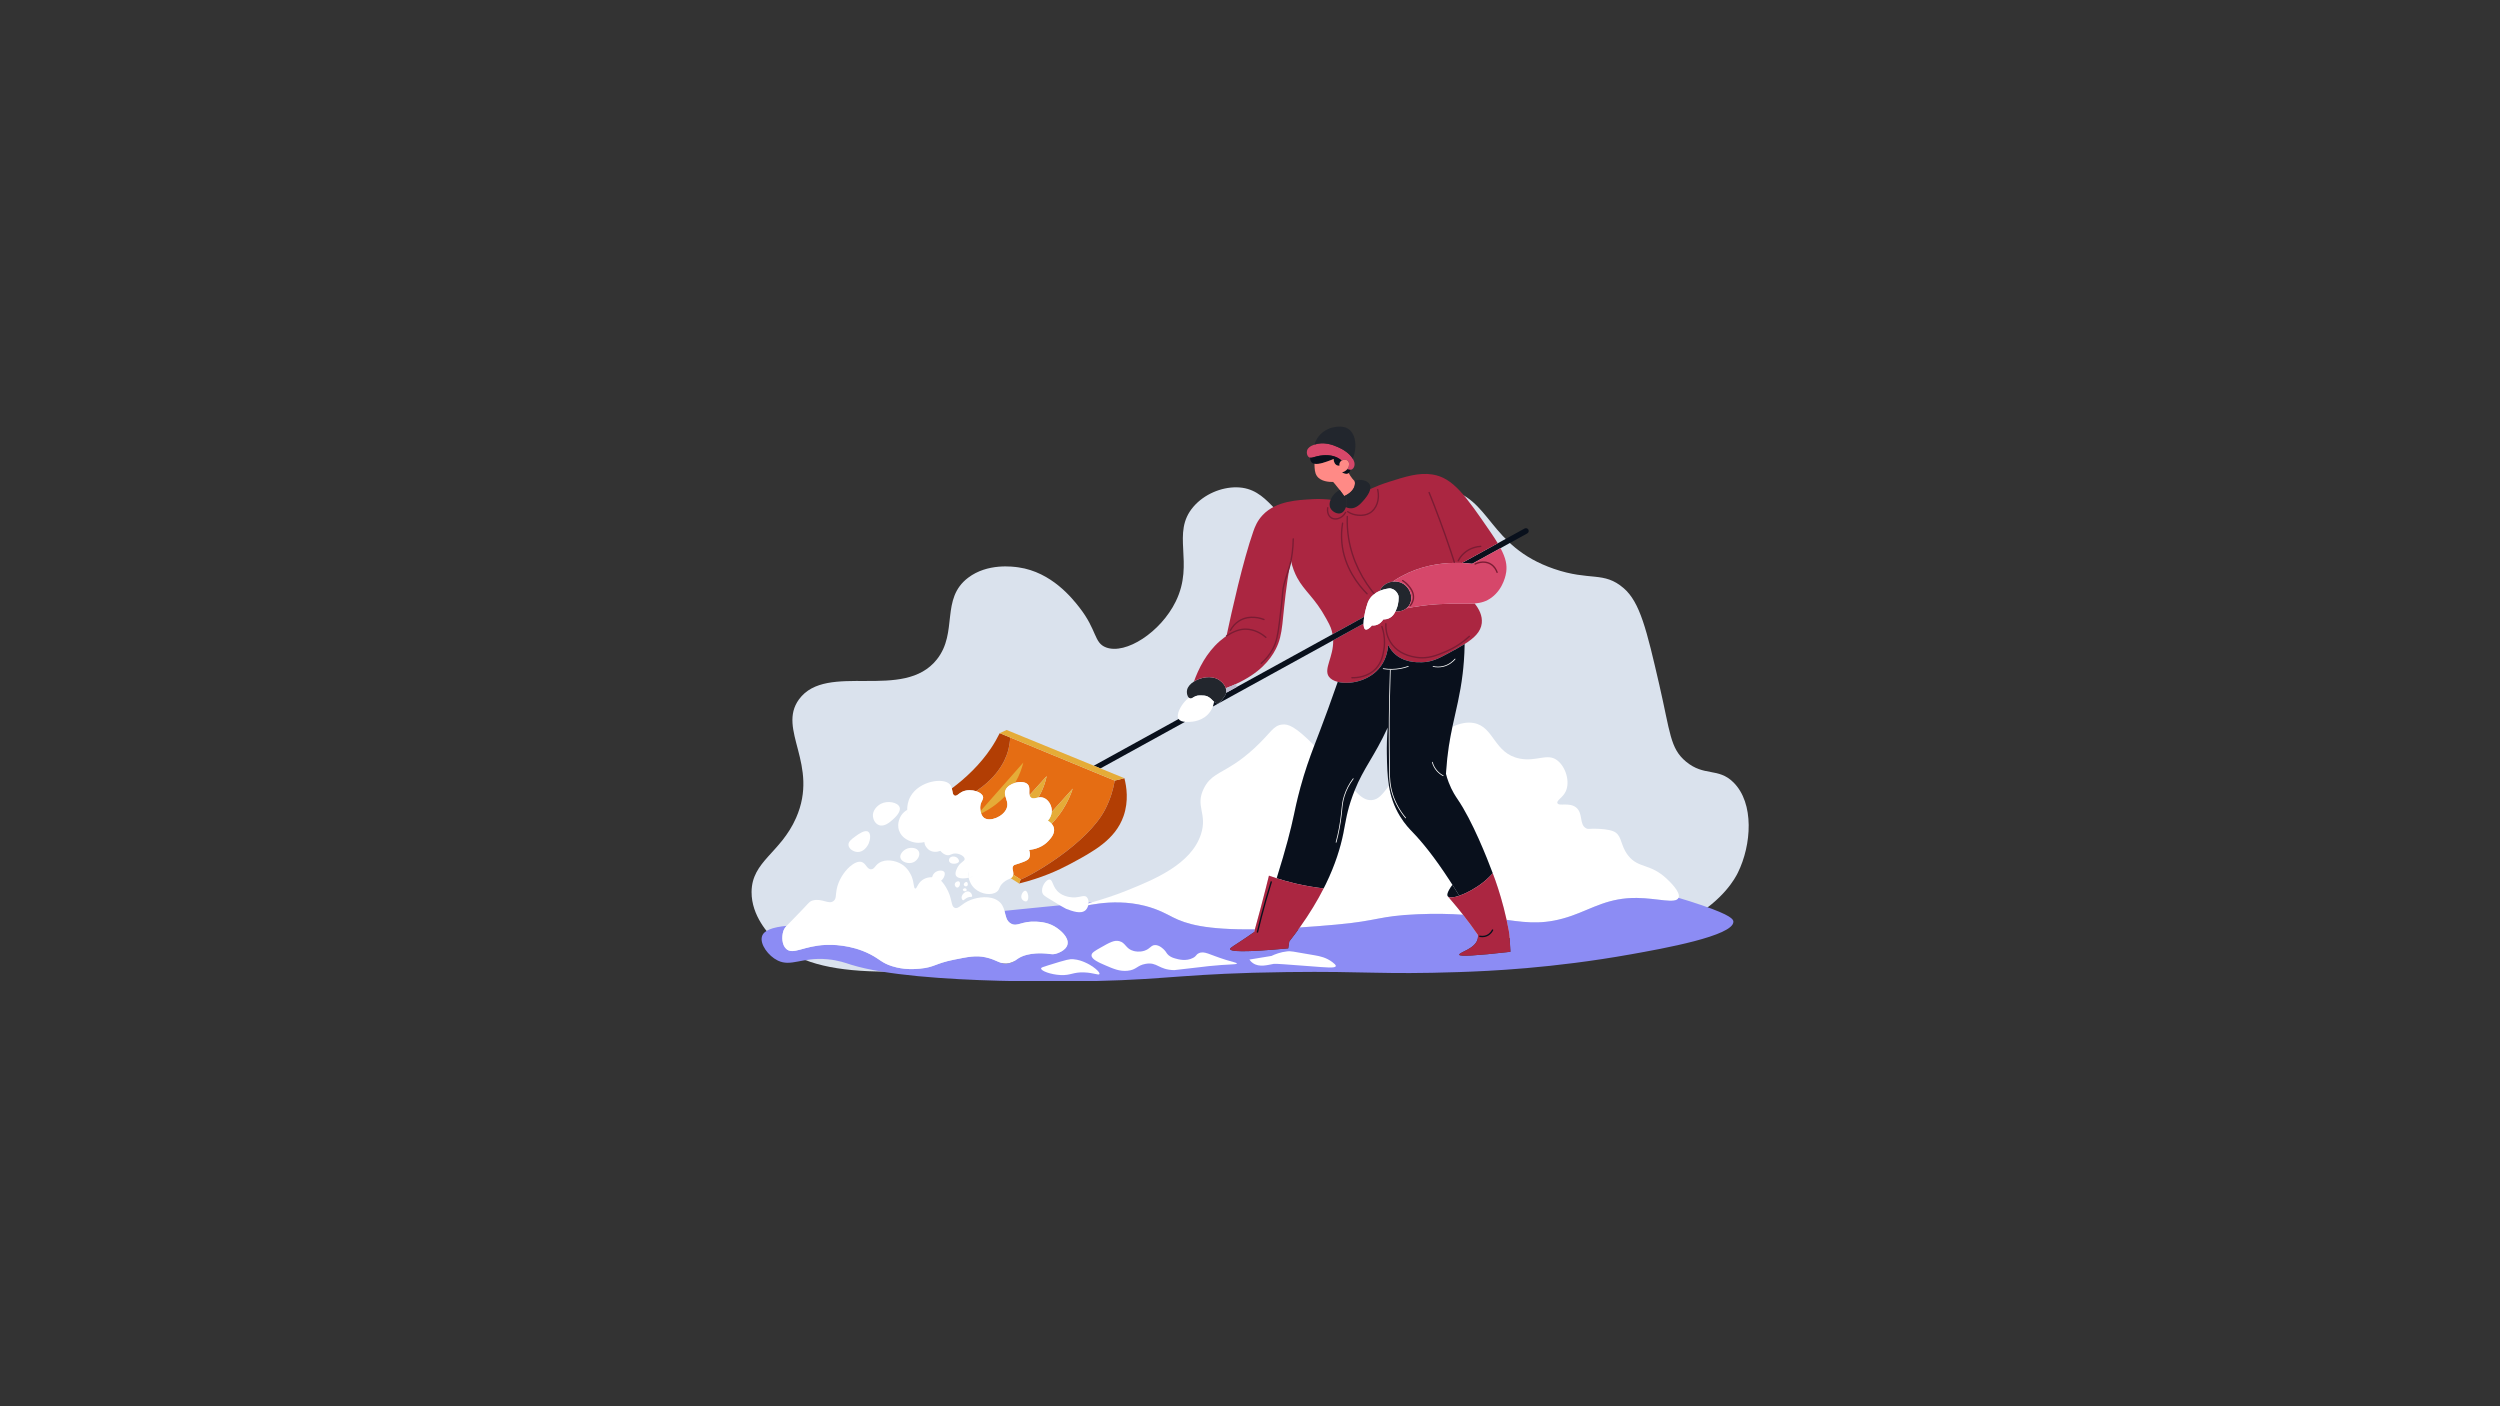<svg xmlns="http://www.w3.org/2000/svg" xmlns:xlink="http://www.w3.org/1999/xlink" width="1920" zoomAndPan="magnify" viewBox="0 0 1440 810" height="1080" preserveAspectRatio="xMidYMid meet" version="1.0"><rect x="0" y="0" width="1440" height="810" fill="#333333" stroke="none"/><defs><clipPath id="25833b6dfe"><path d="M 432.906 280 L 1007.242 280 L 1007.242 560 L 432.906 560 Z M 432.906 280 " clip-rule="nonzero"/></clipPath><clipPath id="0e8dbb8c8d"><path d="M 438 517 L 999 517 L 999 565.051 L 438 565.051 Z M 438 517 " clip-rule="nonzero"/></clipPath></defs><g clip-path="url(#25833b6dfe)"><path fill="#dae2ed" d="M 446.574 541.988 C 442.727 537.961 432.836 527.586 432.906 513.805 C 433.004 496.047 449.594 491.422 458.535 471.113 C 472.082 440.34 447.461 420.305 460.238 402.801 C 476.219 380.941 520.465 404.188 539.695 379.746 C 551.945 364.168 541.625 344.973 557.629 332.785 C 568.824 324.266 583.484 326.352 586.676 326.805 C 605.781 329.539 617.688 344.742 621.703 349.859 C 632 363.016 630.023 370.266 637.082 372.914 C 648.398 377.18 668.551 364.168 677.23 346.445 C 688.246 323.93 674.246 307.082 687.48 291.793 C 693.688 284.629 703.484 280.578 712.258 280.699 C 731.031 280.949 734.496 300.145 752.406 306.316 C 781.414 316.297 799.938 275.414 832.699 281.547 C 858.953 286.473 856.988 314.547 895.07 327.656 C 915.992 334.859 923.676 328.832 935.219 338.766 C 944.641 346.875 948.465 362.789 955.719 394.27 C 962.109 421.973 961.918 431.031 971.098 438.664 C 981.648 447.445 989.656 441.957 998.43 450.621 C 1010.598 462.629 1008.91 486.699 1000.996 502.711 C 999.629 505.465 993.023 518.227 973.664 529.18 C 950.25 542.418 927.426 542.121 895.07 541.137 C 845.766 539.629 821.105 538.871 812.199 537.723 C 682.242 520.945 493.191 590.863 446.574 541.988 " fill-opacity="1" fill-rule="nonzero"/></g><path fill="#ffffff" d="M 842.699 526.891 C 835.277 526.375 826.707 526.172 816.469 526.613 C 793.812 527.598 794.445 530.352 769.488 532.594 C 761.938 533.266 755.008 533.816 748.652 534.223 C 754.383 526.184 758.879 518.672 762.414 511.719 C 762.848 510.871 763.266 510.043 763.676 509.215 C 769.199 497.832 772.137 488.043 773.754 480.039 C 775.027 473.785 775.672 467.758 779.078 458.398 C 779.473 457.32 779.871 456.289 780.277 455.281 C 783.98 459.238 786.629 461.07 789.988 460.867 C 793.941 460.629 796.102 457.75 800.031 452.633 C 801.027 458.613 802.875 464.391 806.41 470.164 C 809.301 474.875 812.211 477.809 813.629 479.273 C 818.984 484.832 826.035 493.34 834.941 507.047 C 835.492 507.887 836.043 508.738 836.594 509.613 C 833.527 513.828 833.383 515.531 833.934 516.273 C 833.98 516.32 834.031 516.383 834.078 516.43 C 835.887 518.516 837.711 520.672 839.531 522.914 C 840.625 524.254 841.668 525.574 842.699 526.891 " fill-opacity="1" fill-rule="nonzero"/><path fill="#ffffff" d="M 966.855 517.16 C 966.855 517.184 966.832 517.195 966.832 517.219 C 965.094 520.754 954.734 517.363 942.902 517.219 C 926.48 517.027 917.488 523.199 905.32 527.477 C 890.637 532.617 880.723 531.672 867.801 529.84 C 865.715 520.406 863.316 512.727 861.301 507 L 861.289 507 C 861.254 506.891 861.219 506.785 861.184 506.688 C 861.051 506.316 860.582 505 859.816 502.984 C 856.578 494.332 848.129 472.887 839.531 460.305 C 838.695 459.07 836.332 455.68 834.414 450.621 C 833.766 448.945 833.262 447.301 832.879 445.758 C 832.879 445.746 832.879 445.746 832.879 445.746 C 832.914 445.18 832.953 444.594 832.988 443.984 C 833.684 433.715 835.051 425.855 836.594 418.605 C 840.828 416.664 845.035 415.742 848.941 416.473 C 860.715 418.641 860.414 434.039 875.414 436.961 C 885.016 438.832 891.129 433.691 896.773 437.812 C 901.871 441.539 904.434 450.203 901.906 455.75 C 900.168 459.535 896.461 460.988 897.062 462.582 C 897.828 464.641 903.941 461.898 907.887 465.145 C 912 468.512 909.516 474.922 913.582 477.09 C 915.02 477.859 915.5 477.152 920.125 477.379 C 922.082 477.473 926.539 477.68 929.238 478.805 C 933.746 480.672 933.312 485.07 936.07 490.129 C 936.539 490.992 937.09 491.852 937.785 492.738 C 940.891 496.742 944.199 497.75 948.035 499.102 C 951.512 500.324 955.418 501.848 959.996 506.125 C 961.531 507.562 968.316 513.926 966.855 517.16 " fill-opacity="1" fill-rule="nonzero"/><path fill="#ffffff" d="M 757.031 429.438 C 754.203 436.914 751.676 443.973 749.074 453.461 C 746.926 461.371 745.738 467.242 745.285 469.41 C 743.629 477.344 740.719 488.785 735.359 505.887 C 733.824 505.395 732.352 504.891 730.91 504.375 C 730.359 506.629 729.797 508.879 729.223 511.133 C 729.16 511.359 729.113 511.602 729.055 511.816 C 727.039 519.75 724.953 527.586 722.82 535.289 C 694.289 535.637 683.176 532.211 675.516 528.328 C 672.074 526.578 667.219 523.75 659.488 521.773 C 639.395 516.691 622.109 523.094 621.895 522.156 C 621.797 521.773 624.664 520.996 629.172 519.664 C 634.312 518.168 641.578 515.984 649.035 512.953 C 664.824 506.555 686.078 497.941 691.758 480.508 C 695.656 468.5 688.176 464.52 693.461 454.035 C 697.129 446.727 702.211 445.781 710.926 440.078 C 714.234 437.922 718.047 435.094 722.508 430.98 C 732.254 421.996 733.262 417.801 738.738 417.32 C 742.023 417.035 745.895 418.195 757.031 429.438 " fill-opacity="1" fill-rule="nonzero"/><path fill="#e56d13" d="M 642.094 449.629 C 641.277 454.457 639.66 460.254 636.531 466.293 C 626.414 485.828 594.297 504.254 587.898 506.578 L 583.629 503.859 C 583.664 503.656 583.688 503.465 583.688 503.273 C 583.75 501.57 582.656 500.062 583.676 498.719 C 584.203 498.047 584.695 498.145 587.059 497.316 C 587.07 497.305 587.082 497.305 587.105 497.305 C 590.27 496.191 591.84 495.641 592.656 494.453 C 592.918 494.07 593.77 492.633 592.777 489.59 C 595.953 489.219 600.531 488.031 603.902 484.352 C 605.316 482.809 607.762 480.133 607.043 476.945 C 606.812 475.965 606.336 475.137 605.734 474.453 C 607.918 472.191 610.062 469.566 612.016 466.559 C 614.895 462.137 616.727 457.848 617.902 454.227 L 605.793 467.695 C 605.832 467.133 605.832 466.559 605.758 465.984 C 605.41 463.301 603.695 460.566 601.203 459.586 C 600.066 459.141 599.047 459.176 598.121 459.344 C 598.207 459.227 598.277 459.094 598.352 458.973 C 600.867 454.613 602.188 450.418 602.906 447.016 L 593.016 457.98 C 592.57 456.074 593.531 453.379 591.949 451.762 C 590.535 450.32 587.512 450.105 584.719 450.875 C 582.395 451.52 580.227 452.852 579.266 454.742 C 578.617 456.039 578.715 457.246 579.039 458.457 C 579.602 460.629 580.895 462.809 579.84 465.562 C 579.816 465.613 579.805 465.66 579.781 465.719 C 577.828 470.477 570.227 473.508 566.883 471.125 C 566.02 470.5 565.48 469.555 565.156 468.57 C 564.977 468.105 564.867 467.613 564.785 467.168 C 564.582 465.973 564.605 464.977 564.605 464.844 C 564.676 462.855 565.492 461.695 565.961 460.641 C 566.234 460.016 566.402 459.43 566.176 458.734 C 565.754 457.441 564.223 456.348 562.266 455.727 C 563.371 454.973 564.449 454.18 565.516 453.355 C 565.828 453.113 566.141 452.863 566.449 452.609 C 566.762 452.359 567.074 452.094 567.398 451.844 C 567.684 451.594 567.984 451.34 568.262 451.09 C 568.512 450.859 568.766 450.645 569.004 450.43 C 569.641 449.844 570.262 449.254 570.852 448.645 C 571.137 448.355 571.414 448.082 571.688 447.781 C 571.953 447.508 572.219 447.207 572.48 446.918 C 572.746 446.621 572.996 446.332 573.246 446.031 C 573.246 446.031 573.258 446.031 573.258 446.02 C 573.512 445.723 573.762 445.422 574.004 445.109 C 574.254 444.797 574.496 444.5 574.723 444.188 C 575.836 442.715 576.855 441.156 577.742 439.527 C 577.875 439.297 578.008 439.047 578.125 438.809 C 578.152 438.77 578.164 438.734 578.176 438.711 C 578.332 438.434 578.449 438.172 578.582 437.895 C 579.027 436.984 579.422 436.051 579.781 435.105 C 579.852 434.926 579.914 434.734 579.973 434.566 C 580.082 434.289 580.164 434.016 580.25 433.727 C 580.273 433.703 580.273 433.668 580.285 433.629 C 580.367 433.379 580.453 433.113 580.523 432.863 C 580.668 432.359 580.812 431.844 580.945 431.328 C 581.422 429.34 581.758 427.148 581.855 424.773 L 626.27 443.109 L 630.094 444.68 L 642.094 449.629 " fill-opacity="1" fill-rule="nonzero"/><g clip-path="url(#0e8dbb8c8d)"><path fill="#8c8cf4" d="M 998.43 530.879 C 998.648 539.102 957.602 546.434 939.488 549.668 C 893.992 557.805 857.645 559.34 840.395 559.914 C 794.59 561.449 787.984 559.328 741.305 559.914 C 683.918 560.656 672.902 564.121 631.953 565.043 C 631.953 565.043 529.168 567.871 490.137 555.648 C 487.27 554.75 482.992 553.098 476.469 552.52 C 461.93 551.227 455.742 557.039 448 553.277 C 442.531 550.629 437.605 543.848 438.887 539.426 C 439.93 535.793 445.062 534.078 453.082 533.289 C 452.016 534.488 451.5 535.324 451.129 536.574 C 450.266 539.508 450.301 544.168 452.844 546.543 C 456.785 550.23 462.828 544.781 475.621 544.266 C 478.387 544.156 489.871 543.82 501.25 549.668 C 506.906 552.582 507.891 554.629 513.777 556.5 C 520.777 558.727 526.855 558.227 530.008 557.926 C 538.254 557.16 538.52 555 549.367 552.797 C 557.855 551.082 562.086 550.23 567.59 551.383 C 574.555 552.832 576.352 555.914 581.27 554.797 C 585.344 553.875 585.68 551.406 591.516 549.957 C 595.031 549.082 598.492 549.094 599.777 549.105 C 604.535 549.141 605.352 550.051 608.035 549.395 C 608.383 549.297 613.98 547.836 614.871 543.977 C 615.863 539.617 610.062 535.434 608.887 534.582 C 604.418 531.359 599.535 531.023 596.938 530.879 C 588.352 530.414 586.098 533.996 582.406 532.031 C 579.578 530.52 579.363 527.598 578.57 524.648 C 592.152 523.258 608.73 521.605 629.172 519.664 C 624.664 520.996 621.797 521.773 621.895 522.156 C 622.109 523.094 639.395 516.691 659.488 521.773 C 667.219 523.75 672.074 526.578 675.516 528.328 C 683.176 532.211 694.289 535.637 722.82 535.289 C 722.688 535.816 722.543 536.344 722.398 536.859 C 721.309 537.641 720.004 538.551 718.516 539.566 C 710.555 545.02 708.41 545.883 708.555 546.688 C 708.793 548.051 715.613 548.711 742.012 546.254 L 742.625 542.277 C 744.77 539.531 746.781 536.848 748.652 534.223 C 755.008 533.816 761.938 533.266 769.488 532.594 C 794.445 530.352 793.812 527.598 816.469 526.613 C 826.707 526.172 835.277 526.375 842.699 526.891 C 845.777 530.82 848.621 534.727 851.258 538.539 C 851.352 539.184 851.352 539.867 851.207 540.562 C 850.07 546.531 840.25 548.496 840.539 549.957 C 840.742 551 849.664 550.543 870.004 548.242 L 869.551 540.023 C 869.477 538.68 869.324 537.34 869.059 536.008 C 868.664 533.875 868.242 531.816 867.801 529.84 C 880.723 531.672 890.637 532.617 905.32 527.477 C 917.488 523.199 926.48 517.027 942.902 517.219 C 954.734 517.363 965.094 520.754 966.832 517.219 C 966.832 517.195 966.855 517.184 966.855 517.16 C 971.027 518.383 975.594 519.82 980.496 521.5 C 997.23 527.25 998.395 529.539 998.43 530.879 " fill-opacity="1" fill-rule="nonzero"/></g><path fill="#d6476a" d="M 780.168 268.105 C 780.098 268.477 779.844 269.711 778.816 270.309 C 778.527 270.477 778.203 270.57 777.855 270.609 C 777.281 270.668 776.645 270.547 776.035 270.25 C 776.355 269.852 776.633 269.41 776.801 268.883 C 776.883 268.617 777.531 266.523 776.32 265.418 C 775.457 264.629 773.898 264.617 772.797 265.289 C 772.484 265 772.102 264.676 771.668 264.379 C 767.449 261.418 761.938 262.207 760.473 262.438 C 759.105 262.652 758.039 262.949 757.176 263.203 C 756.062 263.539 755.27 263.766 754.598 263.609 C 754.348 263.562 754.109 263.453 753.879 263.285 C 752.801 262.484 752.512 260.758 752.871 259.5 C 753.102 258.711 753.566 258.109 754.133 257.645 C 755.008 256.898 756.109 256.469 756.914 256.168 C 756.973 256.145 757.043 256.121 757.105 256.109 C 762.32 254.238 767.727 256.18 770.879 257.645 C 771.586 257.965 772.172 258.266 772.617 258.492 C 773.348 258.863 777.184 260.879 779.211 264.258 C 779.281 264.352 779.328 264.449 779.379 264.543 C 780.266 266.113 780.336 267.242 780.168 268.105 " fill-opacity="1" fill-rule="nonzero"/><path fill="#22262d" d="M 780.684 257.645 C 780.566 259.738 780.098 261.992 779.211 264.258 C 777.184 260.879 773.348 258.863 772.617 258.492 C 772.172 258.266 771.586 257.965 770.879 257.645 C 767.727 256.18 762.32 254.238 757.105 256.109 C 757.465 254.887 758.137 253.172 759.453 251.449 C 762.449 247.543 766.586 246.453 767.785 246.188 C 769.043 245.91 773.359 244.941 776.535 246.965 C 779.379 248.801 780.984 252.812 780.684 257.645 " fill-opacity="1" fill-rule="nonzero"/><path fill="#09101c" d="M 777.855 270.609 C 777.664 271.387 777.305 272.047 776.836 272.453 C 776.609 272.668 776.344 272.812 776.07 272.883 C 775.172 273.137 774.043 272.633 773.562 272.406 C 773.359 272.309 773.168 272.215 773.012 272.117 C 773.828 271.867 775.133 271.316 776.035 270.25 C 776.645 270.547 777.281 270.668 777.855 270.609 " fill-opacity="1" fill-rule="nonzero"/><path fill="#09101c" d="M 772.797 265.289 C 772.473 265.492 772.172 265.766 771.957 266.078 C 771.453 266.82 771.465 267.66 771.551 268.199 L 771.551 268.211 C 771.168 268.258 770.711 268.246 770.242 268.078 C 769.008 267.613 768.133 266.125 768.207 264.352 C 767.832 264.531 767.379 264.699 766.875 264.906 C 763.758 266.09 759.707 267.648 757.129 267.145 C 756.516 267.039 755.988 266.797 755.582 266.414 C 755.246 266.102 754.625 265.348 754.598 263.609 C 755.27 263.766 756.062 263.539 757.176 263.203 C 758.039 262.949 759.105 262.652 760.473 262.438 C 761.938 262.207 767.449 261.418 771.668 264.379 C 772.102 264.676 772.484 265 772.797 265.289 " fill-opacity="1" fill-rule="nonzero"/><path fill="#ff8a86" d="M 780.457 278.469 C 780.422 281.105 778.395 283.656 775.254 285.273 C 774.941 285.441 774.605 285.609 774.27 285.742 C 773.457 284.566 772.594 283.371 771.668 282.184 C 770.781 281.031 769.848 279.871 768.84 278.707 C 768.527 278.336 768.219 277.965 767.895 277.605 C 765.688 277.664 760.641 277.402 758.461 274.07 C 757.332 272.371 757.188 270.188 757.129 267.145 C 759.707 267.648 763.758 266.09 766.875 264.906 C 767.379 264.699 767.832 264.531 768.207 264.352 C 768.133 266.125 769.008 267.613 770.242 268.078 C 770.711 268.246 771.168 268.258 771.551 268.211 L 771.551 268.199 C 771.465 267.66 771.453 266.82 771.957 266.078 C 772.172 265.766 772.473 265.492 772.797 265.289 C 773.898 264.617 775.457 264.629 776.32 265.418 C 777.531 266.523 776.883 268.617 776.801 268.883 C 776.633 269.41 776.355 269.852 776.035 270.25 C 775.133 271.316 773.828 271.867 773.012 272.117 C 773.168 272.215 773.359 272.309 773.562 272.406 C 774.043 272.633 775.172 273.137 776.07 272.883 C 776.344 272.812 776.609 272.668 776.836 272.453 C 777.102 272.957 777.398 273.484 777.746 274.012 C 778.48 275.137 779.258 276.098 780 276.887 C 780.098 277.008 780.219 277.125 780.324 277.234 C 780.434 277.703 780.469 278.121 780.457 278.469 " fill-opacity="1" fill-rule="nonzero"/><path fill="#22262d" d="M 775.254 292.164 C 774.668 293.973 773.586 295.23 772.34 295.641 C 770.305 296.324 767.484 294.871 766.359 292.801 C 765.508 291.219 765.723 289.445 766.418 287.84 C 767.148 286.113 768.434 284.566 769.488 283.645 C 770.242 282.973 771 282.508 771.668 282.184 C 772.594 283.371 773.457 284.566 774.27 285.742 C 774.605 285.609 774.941 285.441 775.254 285.273 C 775.973 287.934 775.867 290.332 775.254 292.164 " fill-opacity="1" fill-rule="nonzero"/><path fill="#22262d" d="M 789.281 281.668 C 788.754 284.578 785.961 287.684 785.07 288.664 C 783.668 290.234 781.082 293.137 777.531 292.801 C 776.668 292.715 775.902 292.465 775.254 292.164 C 775.867 290.332 775.973 287.934 775.254 285.273 C 778.395 283.656 780.422 281.105 780.457 278.469 C 780.469 278.121 780.434 277.703 780.324 277.234 C 780.289 277.113 780.266 276.973 780.219 276.84 C 784.066 275.797 787.59 276.766 788.848 278.852 C 789.375 279.703 789.461 280.684 789.281 281.668 " fill-opacity="1" fill-rule="nonzero"/><path fill="#22262d" d="M 706.359 398.344 C 706.359 398.582 706.336 398.82 706.289 399.047 C 705.965 400.582 704.719 402.008 703.613 403.469 C 702.391 405.102 701.121 405.734 699.301 404.238 C 699.035 404.023 698.773 403.77 698.496 403.469 C 698.473 403.445 698.449 403.41 698.414 403.387 C 695.453 400.258 693.75 400.68 691.184 400.582 C 687.66 400.426 686.594 403.148 685.105 402.141 C 684.996 402.07 684.902 401.984 684.805 401.887 C 683.715 400.871 683.414 398.82 683.773 397.301 C 684.207 395.5 685.691 393.836 687.73 392.543 C 691.688 390.051 697.668 389.008 701.816 391.414 C 702.043 391.547 705.09 393.367 706.059 396.387 C 706.266 396.988 706.371 397.648 706.359 398.344 " fill-opacity="1" fill-rule="nonzero"/><path fill="#ffffff" d="M 699.301 404.238 C 699.168 405.039 698.965 405.977 698.605 406.969 L 698.594 406.969 C 698.27 407.879 697.801 408.828 697.152 409.785 C 693.328 415.441 686.57 415.789 685.059 415.824 C 684.277 415.836 683.414 415.859 682.566 415.789 L 682.551 415.789 C 681.078 415.68 679.676 415.285 678.934 414.195 C 678.922 414.172 678.906 414.148 678.895 414.121 C 677.23 411.512 680.262 406.477 682.566 403.938 C 683.332 403.086 684.109 402.414 684.805 401.887 C 684.902 401.984 684.996 402.07 685.105 402.141 C 686.594 403.148 687.66 400.426 691.184 400.582 C 693.75 400.68 695.453 400.258 698.414 403.387 C 698.449 403.41 698.473 403.445 698.496 403.469 C 698.773 403.77 699.035 404.023 699.301 404.238 " fill-opacity="1" fill-rule="nonzero"/><path fill="#09101c" d="M 682.551 415.789 L 633.871 442.605 L 630.047 441.035 L 678.895 414.121 C 678.906 414.148 678.922 414.172 678.934 414.195 C 679.676 415.285 681.078 415.68 682.551 415.789 " fill-opacity="1" fill-rule="nonzero"/><path fill="#09101c" d="M 879.703 307.25 L 864.301 315.734 L 847.984 324.723 C 846.188 324.516 844.207 324.363 842.098 324.277 L 862.703 312.918 L 878.156 304.422 C 878.938 303.992 879.918 304.277 880.352 305.059 C 880.77 305.848 880.496 306.82 879.703 307.25 " fill-opacity="1" fill-rule="nonzero"/><path fill="#ab2641" d="M 862.703 312.918 L 842.098 324.277 C 840.742 324.219 839.316 324.195 837.844 324.219 C 828.828 324.352 817.918 326.098 807.215 331.934 C 805.414 332.906 803.738 333.949 802.168 335.027 C 800.008 335.301 797.984 336.273 796.543 337.699 C 796.027 338.191 795.332 339.016 794.781 340.309 C 793.715 340.766 792.625 341.352 791.605 342.133 C 790.621 342.887 789.711 343.809 788.957 344.938 C 787.938 346.434 787.566 347.75 786.859 350.23 C 786.438 351.742 786.043 353.539 785.766 355.289 L 767.547 365.316 C 767.332 364.133 767.008 362.898 766.551 361.629 C 766.059 360.273 765.328 358.957 763.891 356.309 C 757.273 344.168 751.469 340.73 747.18 332.785 C 745.836 330.281 744.387 326.902 743.5 322.469 C 742.852 326.039 742.191 329.957 741.582 334.211 C 738.176 357.543 739.484 364.875 734.746 374.055 C 731.617 380.117 725.469 387.75 711.945 393.957 C 710.125 394.797 708.172 395.598 706.059 396.387 C 705.09 393.367 702.043 391.547 701.816 391.414 C 697.668 389.008 691.688 390.051 687.73 392.543 C 688.918 389.188 690.703 384.91 693.293 380.594 C 695.656 376.676 698.688 372.711 702.57 369.309 C 703.352 368.625 704.18 367.953 705.043 367.32 C 705.27 367.152 705.484 366.996 705.699 366.84 C 705.965 366.66 706.215 366.492 706.469 366.324 C 708.016 359.004 710.387 348.207 713.109 337.121 C 715.855 325.969 718.949 314.523 721.934 306.027 C 722.773 303.633 724.113 300.035 727.34 296.633 C 735.18 288.379 747.898 288.008 755.82 287.527 C 759.707 287.289 763.266 287.469 766.418 287.84 C 765.723 289.445 765.508 291.219 766.359 292.801 C 767.484 294.871 770.305 296.324 772.34 295.641 C 773.586 295.23 774.668 293.973 775.254 292.164 C 775.902 292.465 776.668 292.715 777.531 292.801 C 781.082 293.137 783.668 290.234 785.07 288.664 C 785.961 287.684 788.754 284.578 789.281 281.668 C 792.289 280.301 795.875 278.863 799.961 277.57 C 809.598 274.504 817.234 272.082 825.016 273.293 C 837.039 275.172 844.23 285.645 858.617 306.605 C 860.223 308.941 861.578 311.023 862.703 312.918 " fill-opacity="1" fill-rule="nonzero"/><path fill="#7a1c33" d="M 838.406 326.363 C 838.227 326.363 838.07 326.242 838.012 326.074 C 834.223 314.188 830.016 302.277 825.496 290.668 C 824.609 288.367 823.695 286.09 822.785 283.836 C 822.703 283.633 822.809 283.395 823.012 283.309 C 823.219 283.227 823.457 283.32 823.539 283.539 C 824.453 285.789 825.352 288.066 826.25 290.367 C 830.77 302.004 834.988 313.926 838.789 325.836 C 838.848 326.039 838.73 326.266 838.527 326.34 C 838.477 326.352 838.441 326.363 838.406 326.363 " fill-opacity="1" fill-rule="nonzero"/><path fill="#7a1c33" d="M 729.148 367.535 C 729.055 367.535 728.957 367.5 728.887 367.438 C 726.5 365.367 722.605 362.887 717.57 362.789 C 714.297 362.73 710.566 364.07 706.684 366.66 C 706.504 366.793 706.254 366.73 706.133 366.551 C 706 366.359 706.047 366.121 706.242 365.988 C 710.258 363.305 714.199 361.914 717.582 361.977 C 722.867 362.082 726.93 364.672 729.414 366.828 C 729.582 366.973 729.605 367.234 729.449 367.402 C 729.375 367.488 729.258 367.535 729.148 367.535 " fill-opacity="1" fill-rule="nonzero"/><path fill="#22262d" d="M 811.566 348.867 C 811.156 349.453 810.652 349.969 810.078 350.41 C 808.398 351.742 806.121 352.414 803.727 352.246 C 803.906 351.875 804.074 351.504 804.23 351.145 C 804.66 350.172 804.973 349.203 805.188 348.289 C 805.512 346.863 805.605 345.535 805.605 344.371 C 805.605 344.098 805.594 343.844 805.582 343.605 L 805.512 343.125 C 805.332 342.539 804.672 340.695 802.801 339.617 C 802.129 339.219 801.461 339.039 800.957 338.945 L 800.715 338.859 C 799.625 338.957 797.266 339.258 794.781 340.309 C 795.332 339.016 796.027 338.191 796.543 337.699 C 797.984 336.273 800.008 335.301 802.168 335.027 C 804.277 334.727 806.496 335.098 808.426 336.344 C 810.066 337.398 811.348 338.992 812.105 340.789 C 812.559 341.82 812.824 342.934 812.883 344.051 C 812.969 345.75 812.57 347.441 811.566 348.867 " fill-opacity="1" fill-rule="nonzero"/><path fill="#ab2641" d="M 853.5 358.969 C 852.934 363.914 849.207 367.461 843.645 370.961 C 840.875 372.711 837.652 374.449 834.125 376.328 C 828.805 379.195 824.824 381.328 819.035 381.457 C 816.035 381.52 808.078 381.699 802.527 375.766 C 801.207 374.352 800.25 372.855 799.578 371.43 C 799.312 375.203 798.164 380.848 793.883 385.531 C 787.566 392.457 777.102 394.449 770.531 392.758 C 768.23 392.172 766.406 391.141 765.414 389.715 C 762.285 385.258 768.156 378.414 767.906 368.805 L 785.418 359.16 C 785.418 360.922 785.719 362.25 786.488 362.574 C 787.648 363.066 789.496 361.09 789.711 360.871 C 789.891 360.668 790.059 360.465 790.203 360.262 C 790.777 360.332 791.461 360.332 792.203 360.176 C 794.578 359.699 796.078 357.938 796.82 356.773 C 797.742 356.797 799.133 356.68 800.523 355.91 C 802.18 355 803.066 353.621 803.727 352.246 C 806.121 352.414 808.398 351.742 810.078 350.41 C 815.043 349.418 821.203 348.457 828.289 348.016 C 837.805 347.418 844.242 348.027 849.387 347.598 C 851.879 350.676 853.977 354.652 853.5 358.969 " fill-opacity="1" fill-rule="nonzero"/><path fill="#09101c" d="M 785.766 355.289 C 785.562 356.656 785.418 358.008 785.418 359.16 L 767.906 368.805 L 713.191 398.93 L 698.605 406.969 C 698.965 405.977 699.168 405.039 699.301 404.238 C 701.121 405.734 702.391 405.102 703.613 403.469 C 704.719 402.008 705.965 400.582 706.289 399.047 L 712.438 395.668 L 767.547 365.316 L 785.766 355.289 " fill-opacity="1" fill-rule="nonzero"/><path fill="#7a1c33" d="M 793.5 344.77 C 793.391 344.77 793.285 344.719 793.199 344.625 C 784.207 334.449 778.395 322.504 776.406 310.078 C 775.734 305.945 775.48 301.703 775.637 297.473 C 775.648 297.258 775.828 297.078 776.059 297.09 C 776.273 297.09 776.453 297.281 776.441 297.508 C 776.285 301.68 776.535 305.871 777.195 309.945 C 779.176 322.23 784.918 334.031 793.812 344.098 C 793.953 344.266 793.941 344.516 793.773 344.66 C 793.691 344.73 793.594 344.77 793.5 344.77 " fill-opacity="1" fill-rule="nonzero"/><path fill="#09101c" d="M 859.816 502.984 C 859.301 503.574 858.715 504.207 858.078 504.844 C 857.898 505.023 857.719 505.203 857.527 505.383 C 857 505.91 856.422 506.438 855.824 506.965 C 855.379 507.348 854.926 507.73 854.445 508.113 C 850.047 511.648 844.688 514.512 840.527 515.938 C 839.184 513.723 837.879 511.613 836.594 509.613 C 836.043 508.738 835.492 507.887 834.941 507.047 C 826.035 493.34 818.984 484.832 813.629 479.273 C 812.211 477.809 809.301 474.875 806.41 470.164 C 802.875 464.391 801.027 458.613 800.031 452.633 C 799.062 446.715 798.93 440.617 798.82 434.109 C 798.75 429.855 798.848 424.801 799.312 419.07 C 799.266 419.156 799.242 419.227 799.195 419.312 C 791.594 435.812 785.551 442.16 780.277 455.281 C 779.871 456.289 779.473 457.32 779.078 458.398 C 775.672 467.758 775.027 473.785 773.754 480.039 C 772.137 488.043 769.199 497.832 763.676 509.215 C 763.266 510.043 762.848 510.871 762.414 511.719 C 761.793 511.648 761.168 511.578 760.52 511.492 C 759.957 511.422 759.395 511.336 758.82 511.266 C 757.645 511.098 756.445 510.918 755.223 510.715 C 754.73 510.629 754.238 510.547 753.734 510.449 C 752.73 510.281 751.699 510.078 750.668 509.875 C 750.656 509.887 750.656 509.887 750.656 509.875 C 749.145 509.574 747.598 509.254 746.039 508.879 C 742.238 507.969 738.668 506.965 735.359 505.887 C 740.719 488.785 743.629 477.344 745.285 469.41 C 745.738 467.242 746.926 461.371 749.074 453.461 C 751.676 443.973 754.203 436.914 757.031 429.438 C 758.137 426.547 759.262 423.613 760.473 420.449 C 763.016 413.738 766.504 404.367 770.531 392.758 C 777.102 394.449 787.566 392.457 793.883 385.531 C 798.164 380.848 799.312 375.203 799.578 371.43 C 800.25 372.855 801.207 374.352 802.527 375.766 C 808.078 381.699 816.035 381.52 819.035 381.457 C 824.824 381.328 828.805 379.195 834.125 376.328 C 837.652 374.449 840.875 372.711 843.645 370.961 C 843.523 378.211 842.984 384.094 842.48 388.191 C 841.043 400.176 838.668 408.84 836.594 418.605 C 835.051 425.855 833.684 433.715 832.988 443.984 C 832.953 444.594 832.914 445.18 832.879 445.746 C 832.879 445.746 832.879 445.746 832.879 445.758 C 833.262 447.301 833.766 448.945 834.414 450.621 C 836.332 455.68 838.695 459.07 839.531 460.305 C 848.129 472.887 856.578 494.332 859.816 502.984 " fill-opacity="1" fill-rule="nonzero"/><path fill="#b23e04" d="M 581.855 424.773 C 581.758 427.148 581.422 429.34 580.945 431.328 C 580.812 431.844 580.668 432.359 580.523 432.863 C 580.453 433.113 580.367 433.379 580.285 433.629 C 580.273 433.668 580.273 433.703 580.25 433.727 C 580.164 434.016 580.082 434.289 579.973 434.566 C 579.914 434.734 579.852 434.926 579.781 435.105 C 579.422 436.051 579.027 436.984 578.582 437.895 C 578.449 438.172 578.32 438.434 578.176 438.711 C 578.164 438.734 578.152 438.77 578.125 438.809 C 578.008 439.047 577.875 439.297 577.742 439.527 C 576.855 441.156 575.836 442.715 574.723 444.188 C 574.496 444.5 574.254 444.797 574.004 445.109 C 573.762 445.422 573.512 445.723 573.258 446.02 C 573.258 446.031 573.246 446.031 573.246 446.031 C 572.996 446.332 572.746 446.621 572.48 446.918 C 572.219 447.207 571.953 447.508 571.688 447.781 C 571.414 448.082 571.137 448.355 570.852 448.645 C 570.262 449.254 569.641 449.844 569.004 450.43 C 568.766 450.645 568.512 450.859 568.262 451.09 C 567.984 451.34 567.684 451.594 567.398 451.844 C 567.074 452.094 566.762 452.359 566.449 452.609 C 566.141 452.863 565.828 453.113 565.516 453.355 C 564.449 454.18 563.371 454.973 562.266 455.727 C 559.941 454.996 557.016 454.887 554.629 455.883 C 554.391 455.988 554.152 456.098 553.922 456.219 C 551.969 457.262 551.129 458.676 549.945 458.301 C 548.66 457.906 548.707 456 548.254 454.133 C 556.367 448.094 564.555 440.305 570.742 431.102 C 572.73 428.141 574.41 425.195 575.836 422.309 L 581.855 424.773 " fill-opacity="1" fill-rule="nonzero"/><path fill="#b23e04" d="M 647.188 470.008 C 642.43 483.695 629.816 490.465 616.152 497.785 C 609.668 501.262 599.848 505.754 586.961 508.906 L 587.898 506.578 C 594.297 504.254 626.414 485.828 636.531 466.293 C 639.66 460.254 641.277 454.457 642.094 449.629 L 647.645 448.238 C 648.902 453.113 650.199 461.297 647.188 470.008 " fill-opacity="1" fill-rule="nonzero"/><path fill="#e5ac38" d="M 587.898 506.578 L 586.961 508.906 L 582.227 505.859 C 582.719 505.574 583.113 505.191 583.402 504.555 C 583.508 504.328 583.582 504.102 583.629 503.859 L 587.898 506.578 " fill-opacity="1" fill-rule="nonzero"/><path fill="#e5ac38" d="M 647.645 448.238 L 642.094 449.629 L 630.094 444.68 L 626.27 443.109 L 581.855 424.773 L 575.836 422.309 L 579.781 420.449 L 630.047 441.035 L 633.871 442.605 L 647.645 448.238 " fill-opacity="1" fill-rule="nonzero"/><path fill="#e5ac38" d="M 589.43 439.238 C 588.617 442.535 587.262 446.5 584.863 450.621 C 584.816 450.707 584.77 450.801 584.719 450.875 C 582.395 451.52 580.227 452.852 579.266 454.742 C 578.617 456.039 578.715 457.246 579.039 458.457 C 577.227 460.387 575.359 462.016 573.523 463.43 C 570.453 465.766 567.504 467.434 565.156 468.57 C 564.977 468.105 564.867 467.613 564.785 467.168 L 569.41 461.922 L 589.43 439.238 " fill-opacity="1" fill-rule="nonzero"/><path fill="#e5ac38" d="M 602.906 447.016 C 602.188 450.418 600.867 454.613 598.352 458.973 C 598.277 459.094 598.207 459.227 598.121 459.344 C 596.48 459.633 595.137 460.316 593.938 459.453 C 593.422 459.07 593.148 458.555 593.016 457.98 L 602.906 447.016 " fill-opacity="1" fill-rule="nonzero"/><path fill="#e5ac38" d="M 617.902 454.227 C 616.727 457.848 614.895 462.137 612.016 466.559 C 610.062 469.566 607.918 472.191 605.734 474.453 C 605.086 473.723 604.309 473.148 603.59 472.719 C 604.859 471.316 605.641 469.555 605.793 467.695 L 617.902 454.227 " fill-opacity="1" fill-rule="nonzero"/><path fill="#ffffff" d="M 558.395 458.195 C 558.516 458.109 558.609 458.051 558.73 457.98 L 558.742 457.992 C 558.621 458.051 558.516 458.109 558.395 458.195 Z M 607.043 476.945 C 606.812 475.965 606.336 475.137 605.734 474.453 C 605.086 473.723 604.309 473.148 603.59 472.719 C 604.859 471.316 605.641 469.555 605.793 467.695 C 605.832 467.133 605.832 466.559 605.758 465.984 C 605.41 463.301 603.695 460.566 601.203 459.586 C 600.066 459.141 599.047 459.176 598.121 459.344 C 596.48 459.633 595.137 460.316 593.938 459.453 C 593.422 459.07 593.148 458.555 593.016 457.98 C 592.57 456.074 593.531 453.379 591.949 451.762 C 590.535 450.32 587.512 450.105 584.719 450.875 C 582.395 451.52 580.227 452.852 579.266 454.742 C 578.617 456.039 578.715 457.246 579.039 458.457 C 579.602 460.629 580.895 462.809 579.84 465.562 C 579.816 465.613 579.805 465.66 579.781 465.719 C 577.828 470.477 570.227 473.508 566.883 471.125 C 566.02 470.5 565.48 469.555 565.156 468.57 C 564.977 468.105 564.867 467.613 564.785 467.168 C 564.582 465.973 564.605 464.977 564.605 464.844 C 564.676 462.855 565.492 461.695 565.961 460.641 C 566.234 460.016 566.402 459.43 566.176 458.734 C 565.754 457.441 564.223 456.348 562.266 455.727 C 559.941 454.996 557.016 454.887 554.629 455.883 C 554.391 455.988 554.152 456.098 553.922 456.219 C 551.969 457.262 551.129 458.676 549.945 458.301 C 548.66 457.906 548.707 456 548.254 454.133 C 548.039 453.281 547.715 452.441 547.09 451.762 C 543.398 447.688 529.469 449.844 524.457 458.734 C 522.922 461.453 522.527 464.258 522.539 466.512 C 523.078 466.188 523.559 465.984 523.895 465.852 L 522.539 466.512 L 522.742 469.266 C 522.637 468.523 522.539 467.578 522.539 466.512 C 521.508 467.086 520.227 468.043 519.184 469.555 C 518.906 469.949 516.258 473.941 517.898 478.516 C 519.398 482.652 523.281 484.125 524.602 484.629 C 527.719 485.828 530.605 485.504 532.43 485.035 C 532.383 484.52 532.395 484.078 532.43 483.777 L 532.43 485.035 L 534 484.543 C 533.664 484.676 533.125 484.867 532.43 485.035 C 532.477 485.551 532.598 486.137 532.848 486.773 C 532.898 486.867 533.664 488.68 535.414 489.758 C 537.188 490.848 539.488 490.918 541.648 490.094 L 542.965 489.469 C 542.535 489.719 542.102 489.938 541.648 490.094 C 542.871 491.492 544.297 492.547 545.953 492.609 C 547.594 492.645 548.133 491.66 550.086 491.613 C 552.652 491.543 555.555 493.172 555.637 494.742 C 555.699 496.121 553.527 496.348 551.789 499.152 C 551.598 499.488 549.68 502.648 550.652 504.41 C 551.465 505.887 554.297 506.375 557.938 505.574 C 557.531 503.703 557.605 502.219 557.629 501.848 L 557.938 505.574 L 560.914 504.699 C 559.871 505.082 558.875 505.371 557.938 505.574 C 558.383 507.574 559.391 510.02 561.621 511.961 C 565.277 515.137 571.125 515.961 574.148 513.672 C 576.039 512.223 575.273 510.727 577.852 508.402 C 579.672 506.762 581.172 506.484 582.227 505.859 C 582.719 505.574 583.113 505.191 583.402 504.555 C 583.508 504.328 583.582 504.102 583.629 503.859 C 583.664 503.656 583.688 503.465 583.688 503.273 C 583.75 501.57 582.656 500.062 583.676 498.719 C 584.203 498.047 584.695 498.145 587.059 497.316 C 587.07 497.305 587.082 497.305 587.105 497.305 C 590.27 496.191 591.84 495.641 592.656 494.453 C 592.918 494.07 593.77 492.633 592.777 489.59 C 595.953 489.219 600.531 488.031 603.902 484.352 C 605.316 482.809 607.762 480.133 607.043 476.945 " fill-opacity="1" fill-rule="nonzero"/><path fill="#ffffff" d="M 614.871 543.977 C 613.98 547.836 608.383 549.297 608.035 549.395 C 605.352 550.051 604.535 549.141 599.777 549.105 C 598.492 549.094 595.031 549.082 591.516 549.957 C 585.68 551.406 585.344 553.875 581.27 554.797 C 576.352 555.914 574.555 552.832 567.59 551.383 C 562.086 550.23 557.855 551.082 549.367 552.797 C 538.52 555 538.254 557.16 530.008 557.926 C 526.855 558.227 520.777 558.727 513.777 556.5 C 507.891 554.629 506.906 552.582 501.25 549.668 C 489.871 543.82 478.387 544.156 475.621 544.266 C 462.828 544.781 456.785 550.23 452.844 546.543 C 450.301 544.168 450.266 539.508 451.129 536.574 C 451.5 535.324 452.016 534.488 453.082 533.289 C 453.969 532.305 455.215 531.086 457.109 529.18 C 466.113 520.098 465.922 519.246 468.223 518.645 C 473.605 517.258 477.371 521.246 480.176 518.934 C 481.793 517.605 481.266 515.676 481.891 512.379 C 482.883 507.121 486.098 502.172 489.465 499.199 C 491.84 497.113 494.285 496.012 496.117 496.453 C 498.793 497.09 499.297 500.828 501.812 500.707 C 503.684 500.637 503.969 498.562 506.379 497.02 C 510.121 494.598 515.801 495.543 519.484 497.867 C 523.211 500.242 524.758 503.957 525.164 504.988 C 526.602 508.594 526.184 511.648 527.168 511.816 C 528.137 511.984 528.438 508.988 531.148 506.988 C 533.508 505.238 536.961 504.781 539.684 505.848 C 542.199 506.809 543.469 508.797 544.824 510.965 C 548.793 517.375 547.449 521.906 549.945 522.914 C 552.16 523.812 553.754 520.445 559.055 518.371 C 563.273 516.719 570.453 515.625 574.996 518.934 C 577.191 520.527 578.02 522.59 578.57 524.648 C 579.363 527.598 579.578 530.52 582.406 532.031 C 586.098 533.996 588.352 530.414 596.938 530.879 C 599.535 531.023 604.418 531.359 608.887 534.582 C 610.062 535.434 615.863 539.617 614.871 543.977 " fill-opacity="1" fill-rule="nonzero"/><path fill="#bcbace" d="M 706.289 399.047 C 706.336 398.82 706.359 398.582 706.359 398.344 C 706.371 397.648 706.266 396.988 706.059 396.387 C 708.172 395.598 710.125 394.797 711.945 393.957 C 712.113 394.52 712.281 395.082 712.438 395.668 L 706.289 399.047 " fill-opacity="1" fill-rule="nonzero"/><path fill="#09101c" d="M 840.527 515.938 C 837.434 517.004 834.988 517.27 834.078 516.43 C 834.031 516.383 833.98 516.32 833.934 516.273 C 833.383 515.531 833.527 513.828 836.594 509.613 C 837.879 511.613 839.184 513.723 840.527 515.938 " fill-opacity="1" fill-rule="nonzero"/><path fill="#ab2641" d="M 870.004 548.242 C 849.664 550.543 840.742 551 840.539 549.957 C 840.25 548.496 850.07 546.531 851.207 540.562 C 851.352 539.867 851.352 539.184 851.258 538.539 C 848.621 534.727 845.777 530.82 842.699 526.891 C 841.668 525.574 840.625 524.254 839.531 522.914 C 837.711 520.672 835.887 518.516 834.078 516.43 C 834.988 517.27 837.434 517.004 840.527 515.938 C 844.688 514.512 850.047 511.648 854.445 508.113 C 854.926 507.73 855.379 507.348 855.824 506.965 C 856.422 506.438 857 505.91 857.527 505.383 C 857.719 505.203 857.898 505.023 858.078 504.844 C 858.715 504.207 859.301 503.574 859.816 502.984 C 860.582 505 861.051 506.316 861.184 506.688 C 861.219 506.785 861.254 506.891 861.289 507 L 861.301 507 C 863.316 512.727 865.715 520.406 867.801 529.84 C 868.242 531.816 868.664 533.875 869.059 536.008 C 869.324 537.34 869.477 538.68 869.551 540.023 L 870.004 548.242 " fill-opacity="1" fill-rule="nonzero"/><path fill="#ab2641" d="M 762.414 511.719 C 758.879 518.672 754.383 526.184 748.652 534.223 C 746.781 536.848 744.77 539.531 742.625 542.277 L 742.012 546.254 C 715.613 548.711 708.793 548.051 708.555 546.688 C 708.41 545.883 710.555 545.02 718.516 539.566 C 720.004 538.551 721.309 537.641 722.398 536.859 C 722.543 536.344 722.688 535.816 722.82 535.289 C 724.953 527.586 727.039 519.75 729.055 511.816 C 729.113 511.602 729.16 511.359 729.223 511.133 C 729.797 508.879 730.359 506.629 730.91 504.375 C 732.352 504.891 733.824 505.395 735.359 505.887 C 738.668 506.965 742.238 507.969 746.039 508.879 C 747.598 509.254 749.145 509.574 750.656 509.875 C 750.656 509.887 750.656 509.887 750.668 509.875 C 751.699 510.078 752.73 510.281 753.734 510.449 C 754.238 510.547 754.73 510.629 755.223 510.715 C 756.445 510.918 757.645 511.098 758.82 511.266 C 759.395 511.336 759.957 511.422 760.52 511.492 C 761.168 511.578 761.793 511.648 762.414 511.719 " fill-opacity="1" fill-rule="nonzero"/><path fill="#d6476a" d="M 867.598 329.371 C 867.453 330.414 866.23 338.922 859.18 344.168 C 856.148 346.434 853.102 347.285 849.387 347.598 C 844.242 348.027 837.805 347.418 828.289 348.016 C 821.203 348.457 815.043 349.418 810.078 350.41 C 810.652 349.969 811.156 349.453 811.566 348.867 C 812.57 347.441 812.969 345.75 812.883 344.051 C 812.824 342.934 812.559 341.82 812.105 340.789 C 811.348 338.992 810.066 337.398 808.426 336.344 C 806.496 335.098 804.277 334.727 802.168 335.027 C 803.738 333.949 805.414 332.906 807.215 331.934 C 817.918 326.098 828.828 324.352 837.844 324.219 C 839.316 324.195 840.742 324.219 842.098 324.277 C 844.207 324.363 846.188 324.516 847.984 324.723 L 864.301 315.734 C 867.418 321.57 868.086 325.402 867.598 329.371 " fill-opacity="1" fill-rule="nonzero"/><path fill="#ffffff" d="M 805.605 344.371 C 805.605 345.535 805.512 346.863 805.188 348.289 C 804.973 349.203 804.66 350.172 804.23 351.145 C 804.074 351.504 803.906 351.875 803.727 352.246 C 803.066 353.621 802.18 355 800.523 355.91 C 799.133 356.68 797.742 356.797 796.82 356.773 C 796.078 357.938 794.578 359.699 792.203 360.176 C 791.461 360.332 790.777 360.332 790.203 360.262 C 790.059 360.465 789.891 360.668 789.711 360.871 C 789.496 361.09 787.648 363.066 786.488 362.574 C 785.719 362.25 785.418 360.922 785.418 359.16 C 785.418 358.008 785.562 356.656 785.766 355.289 C 786.043 353.539 786.438 351.742 786.859 350.23 C 787.566 347.75 787.938 346.434 788.957 344.938 C 789.711 343.809 790.621 342.887 791.605 342.133 C 792.625 341.352 793.715 340.766 794.781 340.309 C 797.266 339.258 799.625 338.957 800.715 338.859 L 800.957 338.945 C 801.461 339.039 802.129 339.219 802.801 339.617 C 804.672 340.695 805.332 342.539 805.512 343.125 L 805.582 343.605 C 805.594 343.844 805.605 344.098 805.605 344.371 " fill-opacity="1" fill-rule="nonzero"/><path fill="#ffffff" d="M 529.254 490.477 C 528.211 488.234 524.805 487.973 522.598 488.762 C 520.32 489.59 518.129 492.008 518.621 494.07 C 519.207 496.539 523.488 498.035 526.398 496.539 C 528.508 495.461 530.246 492.621 529.254 490.477 " fill-opacity="1" fill-rule="nonzero"/><path fill="#ffffff" d="M 543.867 502.23 C 542.93 500.996 539.922 501.223 538.266 502.805 C 536.445 504.531 536.312 507.828 537.512 508.688 C 538.977 509.73 543.039 507.586 543.961 504.602 C 544.094 504.195 544.453 503.008 543.867 502.23 " fill-opacity="1" fill-rule="nonzero"/><path fill="#ffffff" d="M 551.645 494.383 C 550.473 493.074 547.965 492.98 547.02 494.238 C 546.598 494.801 546.441 495.711 546.816 496.371 C 547.727 498.035 551.684 497.75 552.293 496.371 C 552.664 495.531 551.707 494.441 551.645 494.383 " fill-opacity="1" fill-rule="nonzero"/><path fill="#ffffff" d="M 552.414 507.742 C 551.656 507.312 550.098 508.066 549.945 509.254 C 549.824 510.152 550.52 511.219 551.371 511.242 C 552.234 511.277 552.832 510.188 552.93 509.395 C 553 508.918 552.953 508.043 552.414 507.742 " fill-opacity="1" fill-rule="nonzero"/><path fill="#ffffff" d="M 556.824 508.02 C 556.176 507.789 555.016 508.785 555.156 509.637 C 555.219 509.996 555.504 510.293 555.828 510.438 C 556.297 510.652 556.848 510.512 557.16 510.211 C 557.785 509.574 557.426 508.234 556.824 508.02 " fill-opacity="1" fill-rule="nonzero"/><path fill="#ffffff" d="M 556.199 511.719 C 555.555 511.41 554.617 511.949 554.594 512.477 C 554.57 512.824 554.918 513.121 555.156 513.242 C 555.723 513.531 556.586 513.387 556.777 512.859 C 556.922 512.453 556.621 511.926 556.199 511.719 " fill-opacity="1" fill-rule="nonzero"/><path fill="#ffffff" d="M 558.012 513.531 C 556.141 512.98 553.805 515.281 553.875 517.027 C 553.91 517.676 554.27 518.48 554.738 518.551 C 555.027 518.598 555.219 518.324 555.879 517.844 C 556.523 517.363 557.125 517.066 557.398 516.945 C 558.754 516.332 559.559 516.859 559.855 516.418 C 560.277 515.82 559.391 513.926 558.012 513.531 " fill-opacity="1" fill-rule="nonzero"/><path fill="#ffffff" d="M 604.621 506.605 C 602.523 506.398 599.32 511.121 600.438 514.379 C 600.855 515.602 601.73 516.152 605.375 518.359 C 610.711 521.594 613.395 523.211 614.102 523.488 C 617.578 524.805 622.66 526.734 625.312 524.242 C 627.336 522.336 627.578 518.145 625.875 516.656 C 624.051 515.062 621.332 517.734 615.816 516.656 C 614.676 516.43 612.426 515.973 610.312 514.379 C 606.117 511.23 606.598 506.785 604.621 506.605 " fill-opacity="1" fill-rule="nonzero"/><path fill="#ffffff" d="M 590.57 513.051 C 589.395 512.98 587.609 515.746 588.484 517.605 C 588.977 518.684 590.414 519.547 591.324 519.125 C 592.129 518.754 592.238 517.531 592.273 517.027 C 592.43 515.293 591.578 513.109 590.57 513.051 " fill-opacity="1" fill-rule="nonzero"/><path fill="#ffffff" d="M 518.188 465 C 517.219 462.172 511.367 460.914 507.375 463 C 505.098 464.188 502.398 466.988 502.82 470.406 C 503.035 472.25 504.199 474.453 506.234 475.246 C 509.363 476.445 512.625 473.531 514.207 472.105 C 515.336 471.102 519.137 467.695 518.188 465 " fill-opacity="1" fill-rule="nonzero"/><path fill="#ffffff" d="M 500.109 479.082 C 498.215 477.773 494.598 480.387 492.844 481.645 C 490.594 483.273 488.543 484.762 488.723 486.773 C 488.914 488.906 491.527 490.621 493.84 490.75 C 497.195 490.941 499.523 487.816 500.398 485.777 C 501.297 483.668 501.73 480.207 500.109 479.082 " fill-opacity="1" fill-rule="nonzero"/><path fill="#ffffff" d="M 628.727 550.246 C 628.762 548.793 630.465 547.801 633.848 545.883 C 639.133 542.875 641.781 541.379 644.672 542.086 C 648.496 543.02 648.352 546.59 653.027 547.777 C 653.66 547.945 656.348 548.59 659.285 547.586 C 662.594 546.469 662.93 544.371 665.363 544.359 C 667.938 544.348 670.168 546.688 670.672 547.211 C 671.895 548.473 671.848 549.141 673.141 550.246 C 674.496 551.383 675.863 551.777 677.133 552.137 C 678.766 552.605 683.223 553.852 687.191 551.754 C 689.289 550.652 688.75 549.934 690.418 549.105 C 693.727 547.465 696.508 549.934 706.18 552.906 C 710.375 554.188 712.484 554.535 712.438 554.988 C 712.367 555.707 707.008 555.324 696.121 556.5 C 696.004 556.512 694.973 556.645 692.887 556.883 C 676.848 558.777 676.871 558.789 676.379 558.789 C 667.219 558.633 666.73 553.973 659.859 555.18 C 654.801 556.066 654.719 558.656 649.418 559.16 C 644.922 559.59 641.41 558.07 636.891 556.129 C 632.898 554.402 628.656 552.582 628.727 550.246 " fill-opacity="1" fill-rule="nonzero"/><path fill="#ffffff" d="M 624.734 554.223 C 623.406 553.66 621.246 552.773 618.285 552.52 C 616.129 552.34 614.785 552.605 604.043 555.938 C 600.555 557.016 599.703 557.289 599.68 557.828 C 599.598 559.254 605.266 561.352 610.879 561.629 C 616.918 561.914 617.973 559.844 624.543 560.105 C 630.012 560.332 632.863 561.902 633.281 561.066 C 633.82 559.949 629.484 556.246 624.734 554.223 " fill-opacity="1" fill-rule="nonzero"/><path fill="#ffffff" d="M 732.375 550.617 C 734.398 549.645 737.527 548.41 741.484 547.969 C 743.152 547.777 743.809 547.848 757.25 550.246 C 760.184 550.758 763.914 551.48 767.496 554.223 C 768.516 555.012 769.582 555.852 769.391 556.5 C 769.031 557.781 764.273 557.289 754.012 556.5 C 741.066 555.516 734.578 555.012 733.703 555.18 C 730.012 555.852 725.41 557.301 721.742 554.797 C 720.723 554.102 720.062 553.289 719.656 552.711 " fill-opacity="1" fill-rule="nonzero"/><path fill="#7a1c33" d="M 839.965 323.367 C 839.902 323.367 839.844 323.355 839.785 323.32 C 839.582 323.223 839.508 322.973 839.605 322.781 C 840.504 321.043 841.68 319.52 843.117 318.25 C 846.652 315.125 850.766 314.441 852.898 314.309 C 853.102 314.285 853.305 314.465 853.332 314.691 C 853.332 314.906 853.176 315.098 852.945 315.109 C 850.91 315.242 847 315.891 843.656 318.863 C 842.289 320.059 841.176 321.496 840.324 323.152 C 840.25 323.285 840.109 323.367 839.965 323.367 " fill-opacity="1" fill-rule="nonzero"/><path fill="#7a1c33" d="M 862.32 330.055 C 862.152 330.055 861.996 329.945 861.938 329.777 C 861.566 328.676 860.633 326.625 858.473 325.297 C 854.469 322.828 850.023 325.141 849.844 325.25 C 849.637 325.344 849.398 325.273 849.289 325.07 C 849.184 324.875 849.266 324.637 849.457 324.531 C 849.664 324.422 854.504 321.906 858.906 324.613 C 861.277 326.074 862.297 328.316 862.703 329.527 C 862.777 329.742 862.656 329.969 862.441 330.043 C 862.406 330.055 862.355 330.055 862.32 330.055 " fill-opacity="1" fill-rule="nonzero"/><path fill="#7a1c33" d="M 812.273 349.273 C 812.188 349.273 812.094 349.238 812.02 349.176 C 811.84 349.035 811.816 348.781 811.961 348.613 C 812.957 347.391 813.566 346.016 813.723 344.625 C 814.094 341.34 811.938 338.766 810.895 337.531 C 809.996 336.453 808.93 335.516 807.719 334.762 C 807.523 334.645 807.465 334.391 807.586 334.211 C 807.703 334.02 807.957 333.961 808.148 334.078 C 809.418 334.883 810.559 335.863 811.516 337.004 C 812.621 338.332 814.934 341.09 814.527 344.707 C 814.359 346.254 813.688 347.777 812.586 349.117 C 812.5 349.215 812.391 349.273 812.273 349.273 " fill-opacity="1" fill-rule="nonzero"/><path fill="#7a1c33" d="M 708.699 363.496 C 708.625 363.496 708.566 363.484 708.508 363.449 C 708.301 363.352 708.23 363.102 708.34 362.91 C 709.586 360.598 711.359 358.68 713.457 357.348 C 719.773 353.371 726.859 355.91 728.215 356.461 C 728.418 356.547 728.516 356.785 728.43 356.988 C 728.348 357.195 728.105 357.289 727.902 357.207 C 726.621 356.691 719.871 354.27 713.887 358.031 C 711.898 359.277 710.23 361.102 709.047 363.293 C 708.973 363.426 708.84 363.496 708.699 363.496 " fill-opacity="1" fill-rule="nonzero"/><path fill="#7a1c33" d="M 769.211 299.316 C 768.191 299.316 767.246 299.043 766.492 298.539 C 764.766 297.379 763.926 294.898 764.395 292.367 C 764.441 292.141 764.645 291.996 764.859 292.043 C 765.09 292.082 765.23 292.297 765.184 292.512 C 764.777 294.742 765.473 296.887 766.934 297.867 C 767.895 298.504 769.199 298.672 770.543 298.336 C 772.281 297.891 773.793 296.656 774.68 294.957 C 774.785 294.754 775.039 294.68 775.23 294.789 C 775.422 294.883 775.504 295.137 775.398 295.328 C 774.402 297.234 772.711 298.609 770.746 299.113 C 770.219 299.246 769.703 299.316 769.211 299.316 " fill-opacity="1" fill-rule="nonzero"/><path fill="#7a1c33" d="M 783.645 297.234 C 781.391 297.234 779.582 296.695 779.258 296.598 C 778.133 296.238 777.039 295.711 776.035 295.051 C 775.84 294.934 775.793 294.68 775.914 294.488 C 776.035 294.309 776.285 294.25 776.477 294.383 C 777.426 295.004 778.441 295.484 779.508 295.82 C 779.727 295.891 784.762 297.449 788.656 295.219 C 792.59 292.957 794.445 287.551 793.164 282.074 C 793.105 281.859 793.234 281.633 793.465 281.586 C 793.68 281.535 793.895 281.668 793.941 281.883 C 795.309 287.707 793.309 293.484 789.051 295.914 C 787.289 296.934 785.336 297.234 783.645 297.234 " fill-opacity="1" fill-rule="nonzero"/><path fill="#7a1c33" d="M 726.488 382.523 C 726.379 382.523 726.273 382.477 726.188 382.383 C 726.043 382.227 726.055 381.961 726.223 381.816 C 728.824 379.516 730.973 376.867 732.59 373.957 C 735.023 369.57 735.621 365.652 736.535 358.535 C 737.805 348.602 738.164 344.348 738.367 341.797 C 738.57 339.438 738.621 338.73 739.195 336.477 C 739.844 333.984 740.488 332.02 741.125 330.113 C 742.215 326.805 743.258 323.691 743.93 318.504 C 744.289 315.816 744.48 313.086 744.504 310.391 C 744.504 310.164 744.684 309.996 744.902 309.996 C 745.129 309.996 745.309 310.176 745.309 310.402 C 745.285 313.133 745.094 315.891 744.734 318.609 C 744.051 323.871 742.996 327.023 741.891 330.363 C 741.258 332.258 740.609 334.211 739.984 336.68 C 739.422 338.859 739.363 339.555 739.172 341.867 C 738.969 344.422 738.605 348.688 737.336 358.645 C 736.402 365.855 735.801 369.836 733.297 374.34 C 731.629 377.348 729.438 380.07 726.762 382.418 C 726.68 382.488 726.582 382.523 726.488 382.523 " fill-opacity="1" fill-rule="nonzero"/><path fill="#7a1c33" d="M 787.434 342.441 C 787.324 342.441 787.219 342.395 787.145 342.324 C 782.254 337.422 773.84 327.059 772.508 312.605 C 772.16 308.867 772.305 305.047 772.941 301.27 C 772.977 301.043 773.18 300.898 773.395 300.938 C 773.625 300.973 773.77 301.176 773.73 301.402 C 773.109 305.117 772.965 308.855 773.312 312.535 C 774.617 326.734 782.902 336.93 787.711 341.75 C 787.867 341.902 787.867 342.168 787.711 342.324 C 787.637 342.395 787.531 342.441 787.434 342.441 " fill-opacity="1" fill-rule="nonzero"/><path fill="#7a1c33" d="M 779.164 390.781 C 778.996 390.781 778.84 390.781 778.684 390.781 C 778.469 390.77 778.285 390.59 778.301 390.363 C 778.301 390.145 778.48 389.965 778.707 389.965 C 781.32 390.027 787.867 389.641 792.348 384.695 C 795.5 381.219 796.234 377.035 796.711 374.27 C 797.059 372.293 797.336 369.141 796.711 365.391 C 796.461 363.902 796.09 362.43 795.586 361.004 C 795.512 360.789 795.633 360.562 795.836 360.488 C 796.055 360.418 796.281 360.523 796.352 360.742 C 796.867 362.203 797.25 363.723 797.504 365.258 C 798.152 369.117 797.863 372.363 797.504 374.414 C 797.035 377.098 796.258 381.59 792.949 385.234 C 788.488 390.145 782.137 390.781 779.164 390.781 " fill-opacity="1" fill-rule="nonzero"/><path fill="#7a1c33" d="M 819.164 379.301 C 818.004 379.301 816.805 379.207 815.559 379.004 C 808.641 377.91 803.617 374.93 800.609 370.148 C 798.113 366.168 797.73 362.023 797.84 359.242 C 797.852 359.016 798.055 358.836 798.27 358.848 C 798.488 358.859 798.668 359.051 798.652 359.266 C 798.547 361.938 798.906 365.918 801.293 369.715 C 804.168 374.293 809.012 377.145 815.676 378.211 C 822.355 379.277 827.531 377.086 832.543 374.965 C 837.52 372.867 842.074 369.918 846.102 366.215 C 846.258 366.074 846.523 366.074 846.664 366.242 C 846.82 366.41 846.809 366.66 846.641 366.816 C 842.555 370.578 837.914 373.574 832.867 375.707 C 828.672 377.48 824.367 379.301 819.164 379.301 " fill-opacity="1" fill-rule="nonzero"/><path fill="#ffffff" d="M 809.637 471.34 C 809.574 471.34 809.516 471.305 809.469 471.254 C 806.098 467.195 803.594 462.699 802.023 457.906 C 800.238 452.406 800.176 448.035 800.117 444.176 C 799.734 418.055 800.141 402.727 800.164 402.094 C 800.262 398.82 800.418 393.105 800.598 385.867 C 800.598 385.734 800.715 385.664 800.812 385.652 C 800.934 385.652 801.027 385.75 801.027 385.867 C 800.848 393.117 800.691 398.832 800.609 402.105 C 800.586 402.738 800.164 418.055 800.559 444.164 C 800.609 447.996 800.68 452.336 802.441 457.762 C 803.988 462.508 806.469 466.953 809.805 470.98 C 809.887 471.062 809.875 471.207 809.777 471.281 C 809.73 471.316 809.684 471.34 809.637 471.34 " fill-opacity="1" fill-rule="nonzero"/><path fill="#ffffff" d="M 801.398 385.762 C 799.828 385.762 798.246 385.629 796.688 385.375 C 796.582 385.352 796.496 385.246 796.52 385.125 C 796.531 385.004 796.641 384.922 796.773 384.945 C 798.449 385.223 800.152 385.34 801.855 385.316 C 804.984 385.27 808.09 384.695 811.086 383.629 C 811.195 383.578 811.324 383.641 811.363 383.758 C 811.41 383.867 811.348 383.988 811.23 384.035 C 808.195 385.125 805.043 385.699 801.855 385.75 C 801.711 385.762 801.555 385.762 801.398 385.762 " fill-opacity="1" fill-rule="nonzero"/><path fill="#ffffff" d="M 831.285 447.039 C 831.25 447.039 831.215 447.039 831.176 447.016 C 829.773 446.285 828.539 445.301 827.508 444.129 C 826.25 442.688 825.316 440.953 824.812 439.105 C 824.777 438.988 824.848 438.867 824.957 438.832 C 825.074 438.809 825.195 438.879 825.23 438.988 C 825.723 440.773 826.621 442.449 827.844 443.84 C 828.84 444.977 830.027 445.926 831.383 446.633 C 831.488 446.691 831.523 446.824 831.477 446.93 C 831.43 447.004 831.355 447.039 831.285 447.039 " fill-opacity="1" fill-rule="nonzero"/><path fill="#ffffff" d="M 769.582 485.371 C 769.559 485.371 769.547 485.371 769.523 485.371 C 769.418 485.336 769.344 485.215 769.367 485.105 C 770.82 479.691 771.836 474.273 772.402 469.004 C 772.484 468.234 772.559 467.504 772.617 466.809 C 772.891 463.945 773.121 461.477 774.129 458.34 C 775.242 454.816 776.969 451.473 779.281 448.406 C 779.355 448.309 779.484 448.285 779.582 448.355 C 779.676 448.43 779.703 448.574 779.629 448.668 C 777.352 451.699 775.637 454.996 774.535 458.469 C 773.551 461.574 773.336 463.898 773.059 466.848 C 772.988 467.539 772.918 468.273 772.832 469.051 C 772.27 474.348 771.25 479.785 769.801 485.215 C 769.766 485.312 769.68 485.371 769.582 485.371 " fill-opacity="1" fill-rule="nonzero"/><path fill="#ffffff" d="M 828.301 384.406 C 827.328 384.406 826.348 384.297 825.398 384.094 C 825.277 384.059 825.207 383.949 825.23 383.832 C 825.254 383.711 825.375 383.641 825.496 383.664 C 827.34 384.082 829.281 384.082 831.082 383.664 C 834.629 382.848 836.906 380.68 837.949 379.469 C 838.023 379.375 838.168 379.363 838.262 379.445 C 838.348 379.516 838.359 379.66 838.285 379.746 C 837.207 381.016 834.844 383.242 831.188 384.094 C 830.254 384.297 829.281 384.406 828.301 384.406 " fill-opacity="1" fill-rule="nonzero"/><path fill="#09101c" d="M 853.836 539.855 C 852.996 539.855 852.324 539.699 851.965 539.605 L 852.18 538.824 C 852.828 539.004 854.543 539.34 856.387 538.488 C 858.328 537.59 859.18 535.949 859.457 535.289 L 860.199 535.59 C 859.887 536.344 858.93 538.203 856.723 539.219 C 855.68 539.699 854.672 539.855 853.836 539.855 " fill-opacity="1" fill-rule="nonzero"/><path fill="#09101c" d="M 724.605 537.242 L 723.828 537.062 C 725.301 530.867 726.93 524.637 728.668 518.539 C 729.711 514.871 730.816 511.191 731.941 507.574 L 732.711 507.812 C 731.582 511.422 730.48 515.102 729.438 518.754 C 727.711 524.852 726.082 531.074 724.605 537.242 " fill-opacity="1" fill-rule="nonzero"/></svg>